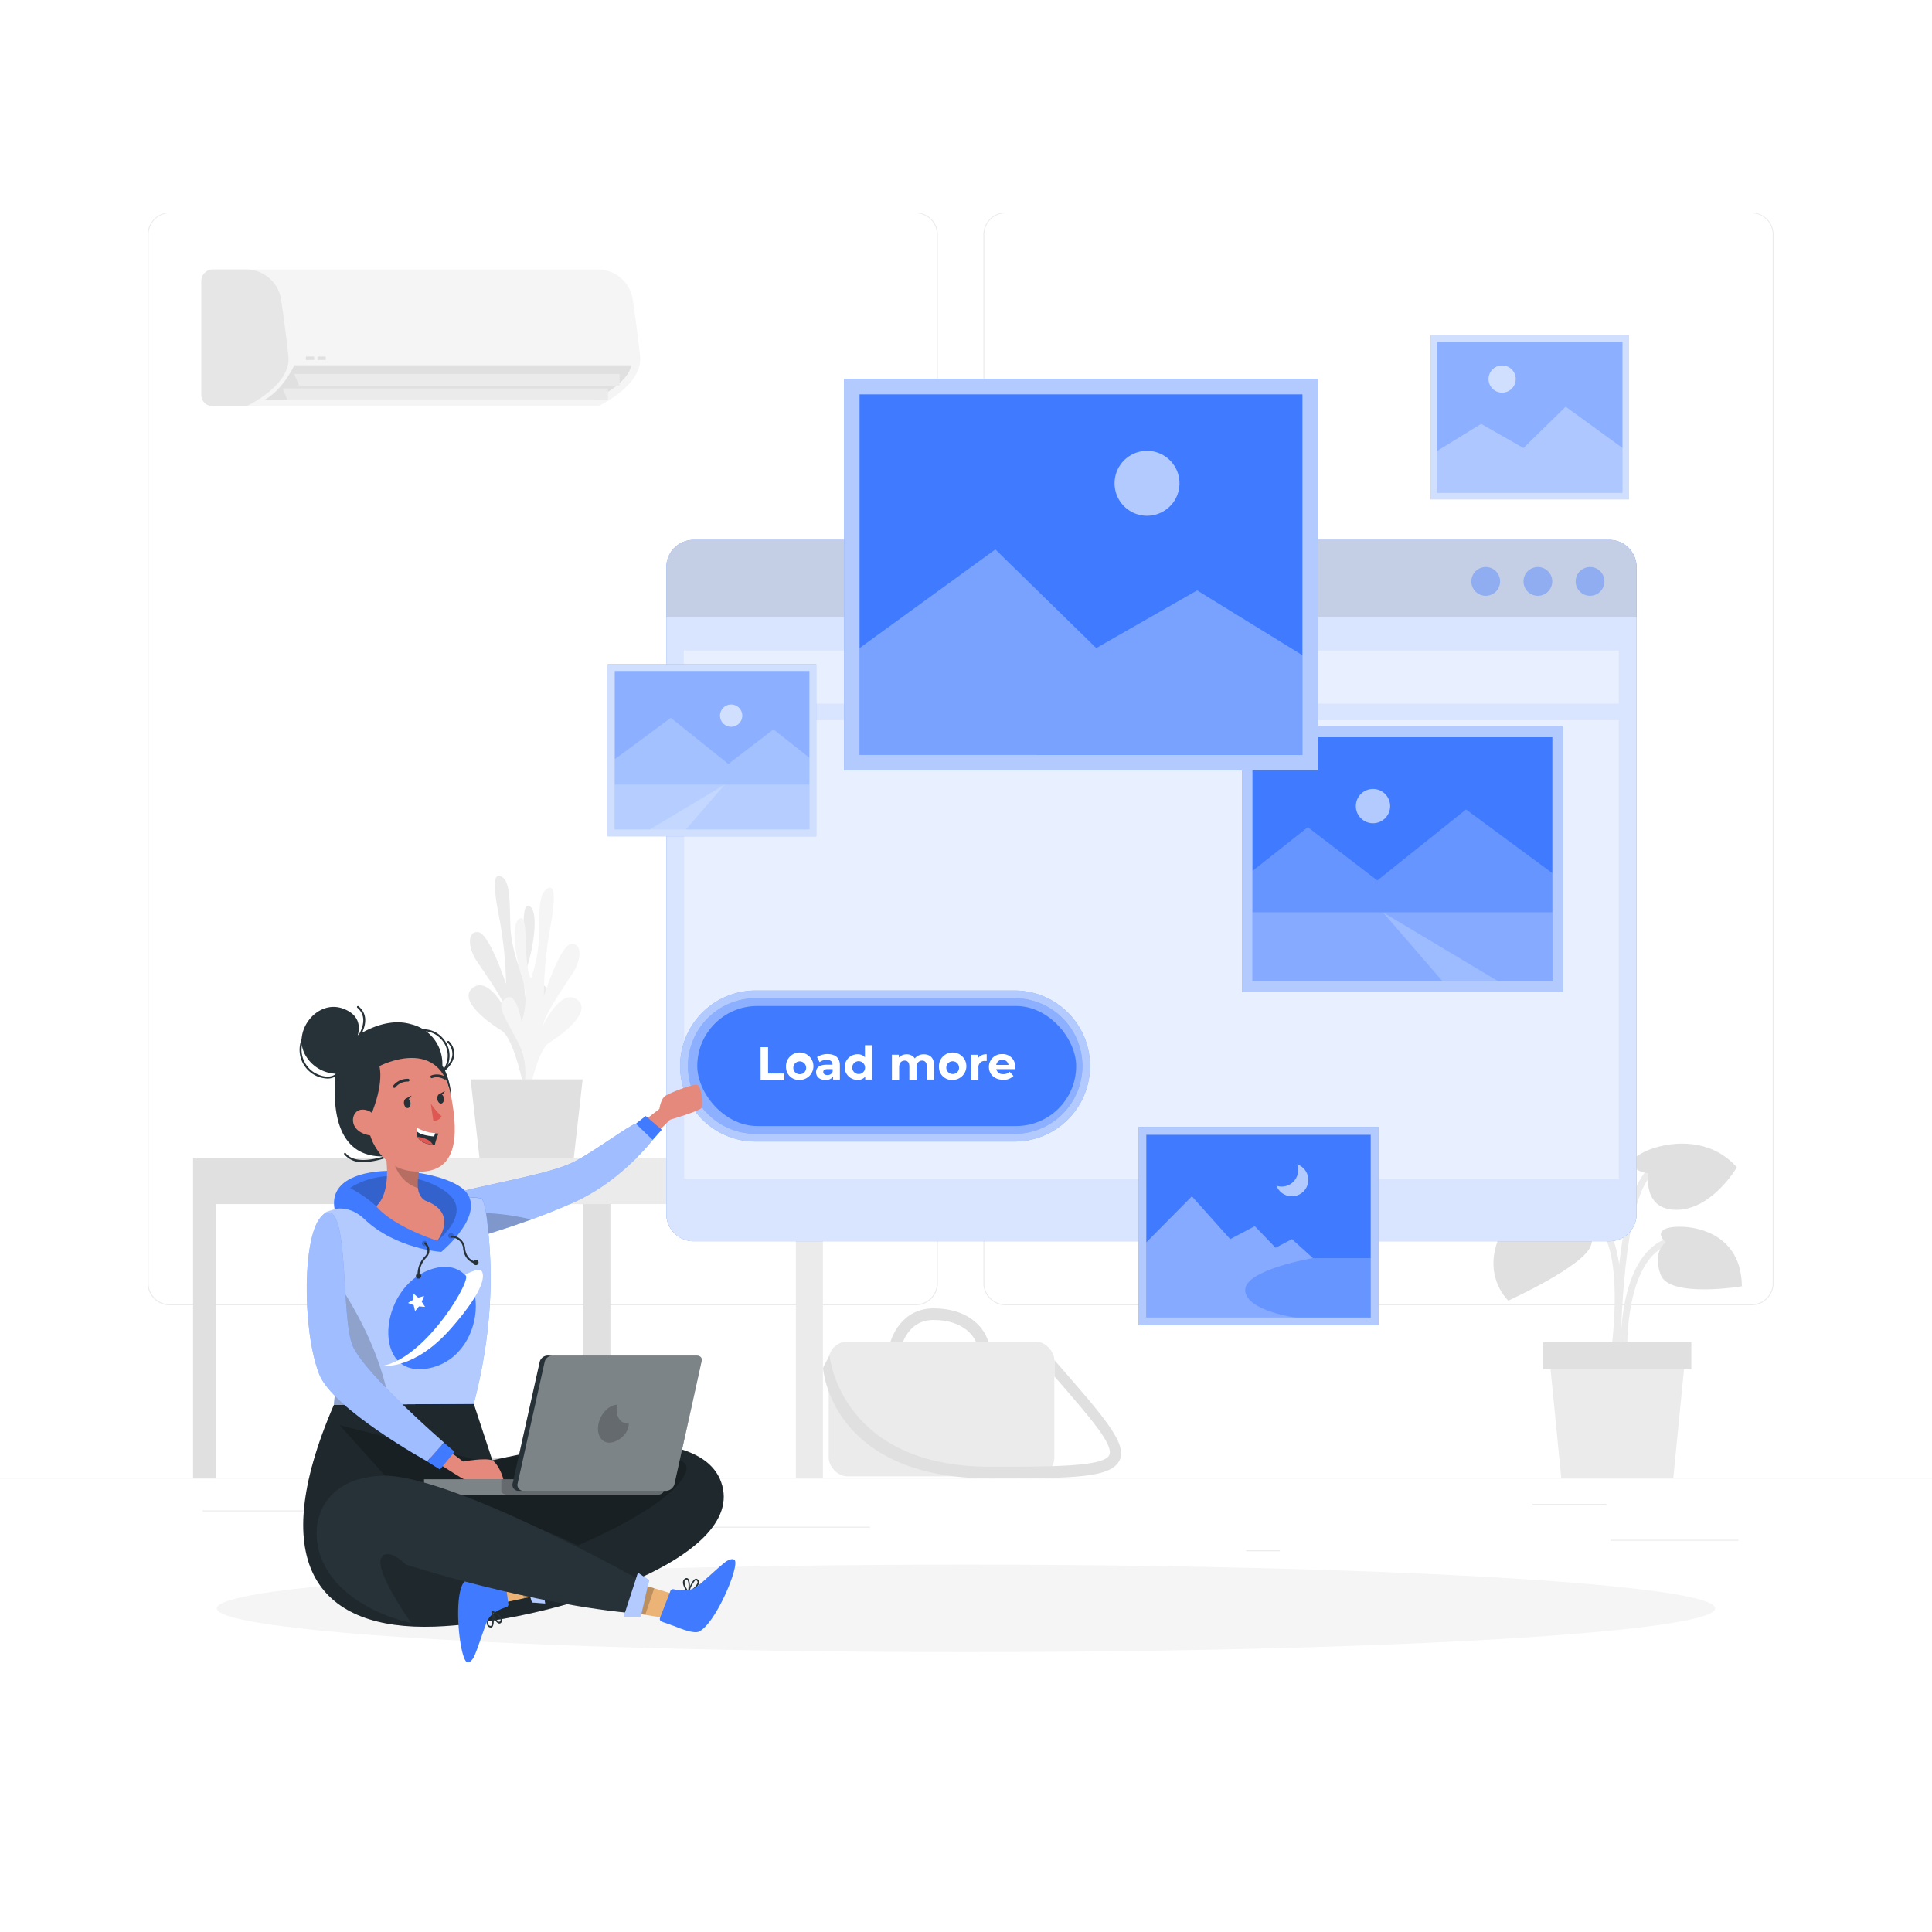 <svg class="animated" id="freepik_stories-load-more" xmlns="http://www.w3.org/2000/svg" viewBox="0 0 500 500" version="1.1" xmlns:xlink="http://www.w3.org/1999/xlink" xmlns:svgjs="http://svgjs.com/svgjs"><style>svg#freepik_stories-load-more:not(.animated) .animable {opacity: 0;}svg#freepik_stories-load-more.animated #freepik--Images--inject-158 {animation: 1.5s Infinite  linear floating;animation-delay: 0s;}svg#freepik_stories-load-more.animated #freepik--Button--inject-158 {animation: 1.5s Infinite  linear heartbeat;animation-delay: 0s;}            @keyframes floating {                0% {                    opacity: 1;                    transform: translateY(0px);                }                50% {                    transform: translateY(-10px);                }                100% {                    opacity: 1;                    transform: translateY(0px);                }            }                    @keyframes heartbeat {                0% {                    transform: scale(1);                }                10% {                    transform: scale(1.1);                }                30% {                    transform: scale(1);                }                40% {                    transform: scale(1);                }                50% {                    transform: scale(1.1);                }                60% {                    transform: scale(1);                }                100% {                    transform: scale(1);                }            }        </style><g id="freepik--background-complete--inject-158" class="animable" style="transform-origin: 250px 228.23px;"><rect y="382.4" width="500" height="0.25" style="fill: rgb(235, 235, 235); transform-origin: 250px 382.525px;" id="elx7dfeocsmd" class="animable"></rect><rect x="416.78" y="398.49" width="33.12" height="0.25" style="fill: rgb(235, 235, 235); transform-origin: 433.34px 398.615px;" id="el57f7kq1ahkn" class="animable"></rect><rect x="322.53" y="401.21" width="8.69" height="0.25" style="fill: rgb(235, 235, 235); transform-origin: 326.875px 401.335px;" id="elqr8kvwda30j" class="animable"></rect><rect x="396.59" y="389.21" width="19.19" height="0.25" style="fill: rgb(235, 235, 235); transform-origin: 406.185px 389.335px;" id="el4cmj8yse23z" class="animable"></rect><rect x="52.46" y="390.89" width="43.19" height="0.25" style="fill: rgb(235, 235, 235); transform-origin: 74.055px 391.015px;" id="elyjwdic4mk7e" class="animable"></rect><rect x="104.56" y="390.89" width="6.33" height="0.25" style="fill: rgb(235, 235, 235); transform-origin: 107.725px 391.015px;" id="elifqypa5mkq" class="animable"></rect><rect x="131.47" y="395.11" width="93.68" height="0.25" style="fill: rgb(235, 235, 235); transform-origin: 178.31px 395.235px;" id="elmhl8drw8b" class="animable"></rect><path d="M237,337.8H43.91a5.71,5.71,0,0,1-5.7-5.71V60.66A5.71,5.71,0,0,1,43.91,55H237a5.71,5.71,0,0,1,5.71,5.71V332.09A5.71,5.71,0,0,1,237,337.8ZM43.91,55.2a5.46,5.46,0,0,0-5.45,5.46V332.09a5.46,5.46,0,0,0,5.45,5.46H237a5.47,5.47,0,0,0,5.46-5.46V60.66A5.47,5.47,0,0,0,237,55.2Z" style="fill: rgb(235, 235, 235); transform-origin: 140.46px 196.4px;" id="elhkk3i4dqf4b" class="animable"></path><path d="M453.31,337.8H260.21a5.72,5.72,0,0,1-5.71-5.71V60.66A5.72,5.72,0,0,1,260.21,55h193.1A5.71,5.71,0,0,1,459,60.66V332.09A5.71,5.71,0,0,1,453.31,337.8ZM260.21,55.2a5.47,5.47,0,0,0-5.46,5.46V332.09a5.47,5.47,0,0,0,5.46,5.46h193.1a5.47,5.47,0,0,0,5.46-5.46V60.66a5.47,5.47,0,0,0-5.46-5.46Z" style="fill: rgb(235, 235, 235); transform-origin: 356.75px 196.4px;" id="elh3jnvr7zgkd" class="animable"></path><path d="M418.59,350.26c.15-1,3.65-25.18-3.36-33.51a7.59,7.59,0,0,0-5.82-2.87c-14.16-.33-16.09,11-16.11,11.15l1.67.26c.06-.41,1.74-10,14.39-9.72a5.89,5.89,0,0,1,4.57,2.26c6.53,7.76,3,31.93,3,32.18Z" style="fill: rgb(235, 235, 235); transform-origin: 406.448px 332.066px;" id="elm7rqke5vzx" class="animable"></path><path d="M419.44,349.16l1.69-.06c0-.22-.56-22.25,10.29-26.8,10.64-4.45,15.43,4.71,15.62,5.1l1.51-.76c-.05-.11-5.67-11-17.78-5.89C418.85,325.74,419.41,348.2,419.44,349.16Z" style="fill: rgb(235, 235, 235); transform-origin: 433.989px 334.273px;" id="eluofnfk8cybk" class="animable"></path><path d="M419.39,350.89c0-.35.11-35.19,6.9-45.38,6.52-9.79,17-5.18,17.49-5l.69-1.54c-.12-.05-12.26-5.41-19.59,5.58-7.07,10.61-7.17,44.86-7.17,46.31Z" style="fill: rgb(235, 235, 235); transform-origin: 431.09px 324.255px;" id="eleopd25dpgi8" class="animable"></path><path d="M407.38,314.72s6.18,2.28,4.34,7.65-21.37,14.23-21.37,14.23-8.19-7.5-.67-19.7S407.21,310.87,407.38,314.72Z" style="fill: rgb(224, 224, 224); transform-origin: 399.283px 323.151px;" id="elj9a8u86smy" class="animable"></path><path d="M426.59,303.67s-4.38-.47-4-3.14,17.05-9.55,26.91,1.57c0,0-6.31,10.84-15.43,11S426.59,303.67,426.59,303.67Z" style="fill: rgb(224, 224, 224); transform-origin: 436.033px 304.535px;" id="elvgbs05dm7rh" class="animable"></path><path d="M431.1,321.52s-3-2.44.24-3.63,19.3-.86,19.46,15c0,0-18.67,3.11-21-2.94S431.1,321.52,431.1,321.52Z" style="fill: rgb(224, 224, 224); transform-origin: 439.91px 325.58px;" id="elitra9gd3d" class="animable"></path><polygon points="404.06 382.61 433.04 382.61 436.16 350.89 400.94 350.89 404.06 382.61" style="fill: rgb(235, 235, 235); transform-origin: 418.55px 366.75px;" id="elhliq9jw4xje" class="animable"></polygon><g id="elfhbyl3pqqm9"><rect x="399.39" y="347.38" width="38.32" height="7" style="fill: rgb(224, 224, 224); transform-origin: 418.55px 350.88px; transform: rotate(180deg);" class="animable"></rect></g><path d="M137.45,281.75s-3.61-7.86.51-15.62,5.31-9.58,2.69-11.17-3.83,6.21-3.83,6.21a17.47,17.47,0,0,1-.39-11c1.83-5.61,3-14.75.48-15.73s-.48,11.4-2.64,15.62a36.37,36.37,0,0,1-2.12-9.21c-.3-4.5.17-11.7-1.8-13.54s-3.24-.57-1.3,9.37a103.56,103.56,0,0,1,1.92,18s-4.28-13-7.15-13.43-2.86,3.85-.41,7.51,7.2,10.23,8,13.61c0,0-4.7-9.82-8.92-6.81s3.68,8.94,7.2,11.08,6,15.57,6,15.57Z" style="fill: rgb(235, 235, 235); transform-origin: 131.66px 254.405px;" id="elu3yles2ttlo" class="animable"></path><path d="M134.6,285s3.51-7.92-.7-15.61-5.43-9.5-2.82-11.13,3.9,6.15,3.9,6.15a17.55,17.55,0,0,0,.26-11c-1.9-5.58-3.15-14.7-.67-15.72s.61,11.39,2.83,15.58a36.67,36.67,0,0,0,2-9.24c.24-4.51-.31-11.69,1.64-13.57s3.23-.62,1.41,9.36a104,104,0,0,0-1.71,18.05s4.12-13.11,7-13.53,2.91,3.8.5,7.5-7.08,10.34-7.81,13.73c0,0,4.58-9.89,8.84-6.94s-3.57,9-7.07,11.18-5.78,15.66-5.78,15.66Z" style="fill: rgb(245, 245, 245); transform-origin: 140.109px 257.598px;" id="elvvr9dos9gdi" class="animable"></path><polygon points="150.79 279.33 121.79 279.33 124.14 300.09 148.45 300.09 150.79 279.33" style="fill: rgb(224, 224, 224); transform-origin: 136.29px 289.71px;" id="elmsve0c7l1sb" class="animable"></polygon><polygon points="49.97 299.61 49.97 382.61 55.97 382.61 55.97 311.61 150.97 311.61 150.97 382.61 157.97 382.61 157.97 299.61 49.97 299.61" style="fill: rgb(224, 224, 224); transform-origin: 103.97px 341.11px;" id="elz1vtod7ew6" class="animable"></polygon><polygon points="104.97 299.61 104.97 382.61 110.97 382.61 110.97 311.61 205.97 311.61 205.97 382.61 212.97 382.61 212.97 299.61 104.97 299.61" style="fill: rgb(235, 235, 235); transform-origin: 158.97px 341.11px;" id="elkfzkdei8w9" class="animable"></polygon><path d="M232.93,349.85l-3-.42c.53-3.74,3.66-10.82,11.66-10.82,9.47,0,14.19,5.47,14.66,10.9l-3,.26c-.35-4.06-4.1-8.16-11.67-8.16C234.24,341.61,233,349.52,232.93,349.85Z" style="fill: rgb(224, 224, 224); transform-origin: 243.09px 344.23px;" id="elzf7hq1hjpa" class="animable"></path><rect x="214.47" y="347.21" width="58.39" height="34.86" rx="4.83" style="fill: rgb(235, 235, 235); transform-origin: 243.665px 364.64px;" id="el7mi4x7hq4j9" class="animable"></rect><path d="M256.28,382.61C215,382.61,213,354.3,213,354l1.68-3.28c.07,1.05,3.32,28.87,41.63,28.87,15.77,0,29.38,0,30.76-3,1.21-2.65-4.7-9.46-14.18-20.37V352c12.08,13.91,18.92,21.39,16.91,25.8C287.68,382.43,278.56,382.61,256.28,382.61Z" style="fill: rgb(224, 224, 224); transform-origin: 251.574px 366.665px;" id="els7wulbqnb9" class="animable"></path><path d="M52.11,72.74v29.55a2.81,2.81,0,0,0,3,2.77h99.82s11.54-5.38,10.72-12.9c-.66-6-1.33-10.89-1.89-14.61a9.18,9.18,0,0,0-9.14-7.82H55.11A3,3,0,0,0,52.11,72.74Z" style="fill: rgb(245, 245, 245); transform-origin: 108.901px 87.398px;" id="elg5q18bf8xr" class="animable"></path><path d="M52.11,72.74v29.55a2.81,2.81,0,0,0,3,2.77h8.8s11.55-5.38,10.72-12.9c-.65-6-1.33-10.89-1.88-14.61a9.19,9.19,0,0,0-9.14-7.82h-8.5A3,3,0,0,0,52.11,72.74Z" style="fill: rgb(230, 230, 230); isolation: isolate; transform-origin: 63.391px 87.398px;" id="elqvn316m8hy" class="animable"></path><path d="M163.35,94.53H76.16s-2.88,6.39-7.77,9h85.19S162.6,99.42,163.35,94.53Z" style="fill: rgb(224, 224, 224); transform-origin: 115.87px 99.03px;" id="el77tcs0wjb7a" class="animable"></path><polygon points="157.34 100.55 73.15 100.55 74.41 103.56 157.34 103.56 157.34 100.55" style="fill: rgb(235, 235, 235); transform-origin: 115.245px 102.055px;" id="el23s22jtg811" class="animable"></polygon><polygon points="160.35 96.79 76.16 96.79 77.41 99.8 160.35 99.8 160.35 96.79" style="fill: rgb(235, 235, 235); transform-origin: 118.255px 98.295px;" id="ellzvg13apgtc" class="animable"></polygon><g id="elrnjmhf69z7m"><rect x="79.17" y="92.28" width="2.13" height="0.88" style="fill: rgb(224, 224, 224); transform-origin: 80.235px 92.72px; transform: rotate(180deg);" class="animable"></rect></g><g id="elzhz1s1kt8sd"><rect x="82.17" y="92.28" width="2.13" height="0.88" style="fill: rgb(224, 224, 224); transform-origin: 83.235px 92.72px; transform: rotate(180deg);" class="animable"></rect></g></g><g id="freepik--Shadow--inject-158" class="animable" style="transform-origin: 250px 416.24px;"><ellipse id="freepik--path--inject-158" cx="250" cy="416.24" rx="193.89" ry="11.32" style="fill: rgb(245, 245, 245); transform-origin: 250px 416.24px;" class="animable"></ellipse></g><g id="freepik--Screen--inject-158" class="animable" style="transform-origin: 297.995px 230.475px;"><path d="M423.55,146.78v167.4a7.05,7.05,0,0,1-7.05,7.05h-237a7.06,7.06,0,0,1-7.06-7.05V146.78a7.06,7.06,0,0,1,7.06-7.06h237A7.06,7.06,0,0,1,423.55,146.78Z" style="fill: rgb(64, 123, 255); transform-origin: 297.995px 230.475px;" id="eldy8tm8ibjju" class="animable"></path><g id="elgucehqgkty"><path d="M423.55,146.78v167.4a7.05,7.05,0,0,1-7.05,7.05h-237a7.06,7.06,0,0,1-7.06-7.05V146.78a7.06,7.06,0,0,1,7.06-7.06h237A7.06,7.06,0,0,1,423.55,146.78Z" style="fill: rgb(255, 255, 255); opacity: 0.8; isolation: isolate; transform-origin: 297.995px 230.475px;" class="animable"></path></g><g id="elns209p49mlb"><path d="M423.55,146.78v13H172.46v-13a7.06,7.06,0,0,1,7.06-7.06h237A7.06,7.06,0,0,1,423.55,146.78Z" style="opacity: 0.1; isolation: isolate; transform-origin: 298.005px 149.75px;" class="animable"></path></g><g id="el1iha00rsin"><path d="M415.22,150.46a3.72,3.72,0,1,1-3.71-3.71A3.71,3.71,0,0,1,415.22,150.46Z" style="fill: rgb(64, 123, 255); opacity: 0.4; transform-origin: 411.5px 150.47px;" class="animable"></path></g><g id="elc93dcm84i5f"><path d="M401.72,150.46a3.72,3.72,0,1,1-3.71-3.71A3.71,3.71,0,0,1,401.72,150.46Z" style="fill: rgb(64, 123, 255); opacity: 0.4; transform-origin: 398px 150.47px;" class="animable"></path></g><g id="el5fxx3zez0zp"><path d="M388.22,150.46a3.72,3.72,0,1,1-3.71-3.71A3.71,3.71,0,0,1,388.22,150.46Z" style="fill: rgb(64, 123, 255); opacity: 0.4; transform-origin: 384.5px 150.47px;" class="animable"></path></g><g id="elh7cciqh92l"><rect x="176.97" y="168.37" width="241.98" height="13.71" style="fill: rgb(255, 255, 255); opacity: 0.4; isolation: isolate; transform-origin: 297.96px 175.225px;" class="animable"></rect></g><g id="el1o36i1am03n"><rect x="177.06" y="186.38" width="241.89" height="118.66" style="fill: rgb(255, 255, 255); opacity: 0.4; isolation: isolate; transform-origin: 298.005px 245.71px;" class="animable"></rect></g></g><g id="freepik--Images--inject-158" class="animable" style="transform-origin: 289.46px 214.89px;"><g id="ely4n6d9bpm3"><rect x="370.23" y="86.78" width="51.36" height="42.44" style="fill: rgb(64, 123, 255); transform-origin: 395.91px 108px; transform: rotate(180deg);" class="animable"></rect></g><g id="el6ie7hlth03"><path d="M370.23,86.78v42.44h51.36V86.78Zm1.67,1.68h48v39.08h-48Z" style="fill: rgb(255, 255, 255); opacity: 0.6; isolation: isolate; transform-origin: 395.91px 108px;" class="animable"></path></g><g id="elvt2a7y6vcz"><rect x="370.23" y="86.78" width="51.36" height="42.44" style="fill: rgb(255, 255, 255); opacity: 0.4; isolation: isolate; transform-origin: 395.91px 108px; transform: rotate(180deg);" class="animable"></rect></g><g id="eln5tnpeuj6oj"><polygon points="419.92 115.96 405.19 105.26 394.26 115.96 383.32 109.71 371.9 116.73 371.9 127.54 419.92 127.54 419.92 115.96" style="fill: rgb(255, 255, 255); opacity: 0.3; isolation: isolate; transform-origin: 395.91px 116.4px;" class="animable"></polygon></g><g id="elhj6q2hktoq6"><circle cx="388.75" cy="98.1" r="3.52" style="fill: rgb(255, 255, 255); opacity: 0.6; isolation: isolate; transform-origin: 388.75px 98.1px;" class="animable"></circle></g><rect x="294.64" y="291.67" width="62.12" height="51.33" style="fill: rgb(64, 123, 255); transform-origin: 325.7px 317.335px;" id="el764p3lszoot" class="animable"></rect><g id="el2kz4dkku0eh"><path d="M294.64,291.67V343h62.12V291.67Zm60.1,49.3H296.66V293.69h58.08Z" style="fill: rgb(255, 255, 255); opacity: 0.6; isolation: isolate; transform-origin: 325.7px 317.335px;" class="animable"></path></g><g id="elh55yebsg8fj"><polygon points="296.67 321.53 308.46 309.61 318.37 320.69 324.74 317.33 330.11 322.93 334.36 320.69 339.79 325.6 354.74 325.6 354.74 340.97 296.67 340.97 296.67 321.53" style="fill: rgb(255, 255, 255); opacity: 0.2; isolation: isolate; transform-origin: 325.705px 325.29px;" class="animable"></polygon></g><g id="elpg6rzqqqhc"><path d="M335.68,301.31a4.25,4.25,0,0,1-4,5.77,4.1,4.1,0,0,1-1.32-.21,4.25,4.25,0,1,0,5.29-5.56Z" style="fill: rgb(255, 255, 255); opacity: 0.6; isolation: isolate; transform-origin: 334.469px 305.455px;" class="animable"></path></g><g id="elno5mi04kip"><path d="M335.36,341h-38.7V321.53l11.8-11.92,9.91,11.08,6.38-3.36,5.36,5.59,4.25-2.23,5.43,4.91s-17.7,3-17.53,8.32S335.36,341,335.36,341Z" style="fill: rgb(255, 255, 255); opacity: 0.2; isolation: isolate; transform-origin: 318.225px 325.305px;" class="animable"></path></g><rect x="321.42" y="188.09" width="83.03" height="68.61" style="fill: rgb(64, 123, 255); transform-origin: 362.935px 222.395px;" id="elha6scmcp3k6" class="animable"></rect><g id="el6nconzufysf"><path d="M321.42,188.09V256.7h83V188.09ZM401.75,254H324.13V190.8h77.62Z" style="fill: rgb(255, 255, 255); opacity: 0.6; isolation: isolate; transform-origin: 362.92px 222.395px;" class="animable"></path></g><g id="el4lz8phdq9k3"><polygon points="324.13 225.42 338.47 214.08 356.45 227.87 379.4 209.49 401.75 225.98 401.75 253.99 324.13 253.99 324.13 225.42" style="fill: rgb(255, 255, 255); opacity: 0.2; isolation: isolate; transform-origin: 362.94px 231.74px;" class="animable"></polygon></g><g id="el8al9wf9lhaw"><rect x="324.13" y="236.09" width="77.61" height="17.9" style="fill: rgb(255, 255, 255); opacity: 0.2; isolation: isolate; transform-origin: 362.935px 245.04px;" class="animable"></rect></g><g id="el41b7esa6at8"><polygon points="357.87 236.09 373.36 253.99 387.8 253.99 357.87 236.09" style="fill: rgb(255, 255, 255); opacity: 0.2; isolation: isolate; transform-origin: 372.835px 245.04px;" class="animable"></polygon></g><g id="ellrwjegti97j"><circle cx="355.33" cy="208.62" r="4.44" style="fill: rgb(255, 255, 255); opacity: 0.6; isolation: isolate; transform-origin: 355.33px 208.62px;" class="animable"></circle></g><g id="el0k207xmzvvu"><rect x="157.33" y="171.89" width="53.9" height="44.54" style="fill: rgb(64, 123, 255); transform-origin: 184.28px 194.16px; transform: rotate(180deg);" class="animable"></rect></g><g id="el69ar2fcamq2"><path d="M157.33,171.89v44.54h53.91V171.89Zm1.76,1.76h50.39v41H159.09Z" style="fill: rgb(255, 255, 255); opacity: 0.6; isolation: isolate; transform-origin: 184.285px 194.16px;" class="animable"></path></g><g id="elnbix2eb28n"><rect x="157.33" y="171.89" width="53.9" height="44.54" style="fill: rgb(255, 255, 255); opacity: 0.4; isolation: isolate; transform-origin: 184.28px 194.16px; transform: rotate(180deg);" class="animable"></rect></g><g id="elbueto5vtuaj"><polygon points="209.48 196.12 200.17 188.76 188.5 197.71 173.6 185.78 159.09 196.48 159.09 214.67 209.48 214.67 209.48 196.12" style="fill: rgb(255, 255, 255); opacity: 0.2; isolation: isolate; transform-origin: 184.285px 200.225px;" class="animable"></polygon></g><g id="el9jh9ev6ffbc"><rect x="159.09" y="203.04" width="50.39" height="11.62" style="fill: rgb(255, 255, 255); opacity: 0.2; isolation: isolate; transform-origin: 184.285px 208.85px;" class="animable"></rect></g><g id="eluosiv7tjfc"><polygon points="187.57 203.04 177.52 214.67 168.14 214.67 187.57 203.04" style="fill: rgb(255, 255, 255); opacity: 0.2; isolation: isolate; transform-origin: 177.855px 208.855px;" class="animable"></polygon></g><g id="el7ees5lixly2"><path d="M186.34,185.21a2.88,2.88,0,1,0,2.88-2.88A2.88,2.88,0,0,0,186.34,185.21Z" style="fill: rgb(255, 255, 255); opacity: 0.6; isolation: isolate; transform-origin: 189.22px 185.21px;" class="animable"></path></g><rect x="218.45" y="98.06" width="122.62" height="101.32" style="fill: rgb(64, 123, 255); transform-origin: 279.76px 148.72px;" id="el6uziefhcc2a" class="animable"></rect><g id="elq14zl8klv8d"><path d="M218.45,98.06V199.38H341.07V98.06Zm118.62,97.32H222.45V102.06H337.07Z" style="fill: rgb(255, 255, 255); opacity: 0.6; isolation: isolate; transform-origin: 279.76px 148.72px;" class="animable"></path></g><g id="el45udch4sgo1"><polygon points="222.45 167.73 257.6 142.19 283.71 167.73 309.82 152.79 337.07 169.58 337.07 195.38 222.45 195.38 222.45 167.73" style="fill: rgb(255, 255, 255); opacity: 0.3; isolation: isolate; transform-origin: 279.76px 168.785px;" class="animable"></polygon></g><g id="elhbkth5zl29f"><path d="M305.25,125.08a8.4,8.4,0,1,1-8.4-8.4A8.4,8.4,0,0,1,305.25,125.08Z" style="fill: rgb(255, 255, 255); opacity: 0.6; isolation: isolate; transform-origin: 296.85px 125.08px;" class="animable"></path></g></g><g id="freepik--Button--inject-158" class="animable animator-active" style="transform-origin: 229.058px 275.885px;"><path d="M196,295.42a19.54,19.54,0,1,1,0-39.07h67a19.54,19.54,0,0,1,0,39.07Z" style="fill: rgb(64, 123, 255); transform-origin: 229.058px 275.885px;" id="el2je12t9ovrw" class="animable"></path><g id="elqs911h5qay"><path d="M196,295.42a19.54,19.54,0,1,1,0-39.07h67a19.54,19.54,0,0,1,0,39.07Z" style="fill: rgb(255, 255, 255); opacity: 0.6; isolation: isolate; transform-origin: 229.058px 275.885px;" class="animable"></path></g><path d="M196,293.42a17.54,17.54,0,1,1,0-35.07h67a17.54,17.54,0,0,1,0,35.07Z" style="fill: rgb(64, 123, 255); transform-origin: 229.082px 275.885px;" id="elszidt0jj5t" class="animable"></path><g id="elsg8aahzd1fr"><path d="M196,293.42a17.54,17.54,0,1,1,0-35.07h67a17.54,17.54,0,0,1,0,35.07Z" style="fill: rgb(255, 255, 255); opacity: 0.4; isolation: isolate; transform-origin: 229.082px 275.885px;" class="animable"></path></g><rect x="180.45" y="260.35" width="98.06" height="31.07" rx="15.54" style="fill: rgb(64, 123, 255); transform-origin: 229.48px 275.885px;" id="elxv3mzho2ve" class="animable"></rect><path d="M196.84,271h1.94v6.81H203v1.59h-6.15Z" style="fill: rgb(255, 255, 255); transform-origin: 199.92px 275.2px;" id="el7fbgcvntzpl" class="animable"></path><path d="M203.42,276.16a3.55,3.55,0,1,1,3.55,3.32A3.32,3.32,0,0,1,203.42,276.16Zm5.2,0A1.66,1.66,0,1,0,207,278,1.63,1.63,0,0,0,208.62,276.16Z" style="fill: rgb(255, 255, 255); transform-origin: 206.963px 275.934px;" id="elddmsxs9byxa" class="animable"></path><path d="M217.36,275.71v3.68h-1.75v-.81a2.1,2.1,0,0,1-2,.9c-1.52,0-2.41-.84-2.41-2s.8-1.93,2.77-1.93h1.48c0-.81-.48-1.27-1.48-1.27a3,3,0,0,0-1.86.6l-.67-1.31a5,5,0,0,1,2.78-.78C216.22,272.84,217.36,273.75,217.36,275.71Zm-1.87,1.64v-.66h-1.28c-.88,0-1.15.32-1.15.76s.39.77,1.05.77A1.36,1.36,0,0,0,215.49,277.35Z" style="fill: rgb(255, 255, 255); transform-origin: 214.28px 276.143px;" id="elsvy694hkv6p" class="animable"></path><path d="M225.7,270.49v8.9h-1.78v-.75a2.48,2.48,0,0,1-2,.84,3.32,3.32,0,0,1,0-6.64,2.47,2.47,0,0,1,1.93.78v-3.13Zm-1.83,5.67a1.66,1.66,0,1,0-1.64,1.79A1.63,1.63,0,0,0,223.87,276.16Z" style="fill: rgb(255, 255, 255); transform-origin: 222.15px 274.987px;" id="elmrw6widncx" class="animable"></path><path d="M241.73,275.69v3.7h-1.87V276c0-1-.47-1.52-1.22-1.52s-1.43.54-1.43,1.69v3.24h-1.87V276c0-1-.44-1.52-1.22-1.52s-1.42.54-1.42,1.69v3.24h-1.87v-6.45h1.79v.74a2.62,2.62,0,0,1,2-.84,2.44,2.44,0,0,1,2.13,1.05,2.91,2.91,0,0,1,2.32-1.05C240.63,272.84,241.73,273.73,241.73,275.69Z" style="fill: rgb(255, 255, 255); transform-origin: 236.28px 276.133px;" id="el1u6pf7nkfmc" class="animable"></path><path d="M243,276.16a3.55,3.55,0,1,1,3.55,3.32A3.32,3.32,0,0,1,243,276.16Zm5.19,0a1.65,1.65,0,1,0-1.64,1.79A1.62,1.62,0,0,0,248.2,276.16Z" style="fill: rgb(255, 255, 255); transform-origin: 246.543px 275.934px;" id="eldvoe5jqgk1k" class="animable"></path><path d="M255.36,272.84v1.73l-.42,0a1.59,1.59,0,0,0-1.72,1.8v3.05h-1.87v-6.45h1.79v.85A2.58,2.58,0,0,1,255.36,272.84Z" style="fill: rgb(255, 255, 255); transform-origin: 253.355px 276.126px;" id="elwyuw62s35s8" class="animable"></path><path d="M262.7,276.69h-4.88a1.71,1.71,0,0,0,1.84,1.29,2.17,2.17,0,0,0,1.62-.62l1,1.08a3.39,3.39,0,0,1-2.66,1c-2.23,0-3.69-1.4-3.69-3.32a3.29,3.29,0,0,1,3.45-3.32,3.19,3.19,0,0,1,3.35,3.35C262.73,276.33,262.71,276.53,262.7,276.69Zm-4.91-1.09H261a1.61,1.61,0,0,0-3.18,0Z" style="fill: rgb(255, 255, 255); transform-origin: 259.332px 276.122px;" id="elu5qwxx0r6c8" class="animable"></path></g><g id="freepik--Character--inject-158" class="animable" style="transform-origin: 133.922px 345.282px;"><path d="M164.65,291.64l6-4.66s.32-2.65,1.63-3.44,6.69-2.91,8-2.81,1.69,5.12,1.32,5.94-8.19,3.11-8.19,3.11l-7.23,7.14Z" style="fill: rgb(228, 137, 123); transform-origin: 173.192px 288.823px;" id="elqd5d3qn2xl" class="animable"></path><path d="M119.93,308.2c9-2.24,23.08-4.66,28.58-7.5s14.35-9.52,16.05-9.9c0,0,3.3,2.29,4.36,4.21,0,0-7.82,10.18-19.26,15.6s-26.55,9.68-26.55,9.68Z" style="fill: rgb(64, 123, 255); transform-origin: 144.425px 305.545px;" id="el44igkmsqslb" class="animable"></path><g id="elg7akl03auau"><path d="M168.92,295s-7.82,10.19-19.26,15.61c-3.88,1.83-8.19,3.55-12.19,5-7.77,2.83-14.36,4.69-14.36,4.69l-1.68-6.38-1.5-5.71c9-2.25,23.08-4.66,28.57-7.5s14.36-9.52,16.06-9.9C164.56,290.8,167.87,293.09,168.92,295Z" style="fill: rgb(255, 255, 255); opacity: 0.5; isolation: isolate; transform-origin: 144.425px 305.555px;" class="animable"></path></g><polygon points="164.56 290.81 167.1 288.81 171.27 292.38 168.92 295.01 164.56 290.81" style="fill: rgb(64, 123, 255); transform-origin: 167.915px 291.91px;" id="el3t90iiwwzl8" class="animable"></polygon><g id="el7xtjusfy3yv"><path d="M137.47,315.6c-7.77,2.83-14.36,4.69-14.36,4.69l-1.68-6.38A59.93,59.93,0,0,1,137.47,315.6Z" style="opacity: 0.2; isolation: isolate; transform-origin: 129.45px 317.087px;" class="animable"></path></g><path d="M122.61,363.31l4.81,14.63c14.83-3.45,53.36-10.7,59.2,5.61,7.25,20.26-45.17,36.42-74.19,37.41s-44.33-15.13-26-57.42Z" style="fill: rgb(38, 50, 56); transform-origin: 132.889px 392.156px;" id="elpn4j2q8c4ra" class="animable"></path><g id="elvkxb5uktfr"><path d="M122.61,363.31l4.81,14.63c14.83-3.45,53.36-10.7,59.2,5.61,7.25,20.26-45.17,36.42-74.19,37.41s-44.33-15.13-26-57.42Z" style="opacity: 0.2; isolation: isolate; transform-origin: 132.889px 392.156px;" class="animable"></path></g><path d="M178.22,412.19a.18.18,0,0,1-.22,0A.15.15,0,0,1,178,412c.1-.32,1.06-3.11,2-3.4a.6.6,0,0,1,.58.17,1,1,0,0,1,.34.93A2.47,2.47,0,0,1,180,411,9.92,9.92,0,0,1,178.22,412.19Zm.25-.53a4.15,4.15,0,0,0,2.06-2,.62.62,0,0,0-.24-.64.21.21,0,0,0-.23-.07.61.61,0,0,0-.22.13A8,8,0,0,0,178.47,411.66Z" style="fill: rgb(38, 50, 56); transform-origin: 179.45px 410.405px;" id="elrzcls9axgd" class="animable"></path><path d="M178.16,412.23a.18.18,0,0,1-.18-.05c-.09-.08-1.43-1.77-1.21-2.91a1.07,1.07,0,0,1,.47-.7.62.62,0,0,1,.77-.07c.7.49.62,2.75.27,3.61l0,.09A.17.17,0,0,1,178.16,412.23Zm-.76-3.31a.68.68,0,0,0-.23.4,3.9,3.9,0,0,0,.9,2.33c.22-1,.15-2.56-.26-2.84-.05,0-.13-.09-.34.05l-.07.06Z" style="fill: rgb(38, 50, 56); transform-origin: 177.644px 410.317px;" id="elwwlsqeuqlcs" class="animable"></path><path d="M127.21,417a.17.17,0,0,1,.19-.09.15.15,0,0,1,.14.13c.07.33.58,3.23-.13,4a.58.58,0,0,1-.59.13,1,1,0,0,1-.75-.65,2.56,2.56,0,0,1,.16-1.59A10.59,10.59,0,0,1,127.21,417Zm0,.59a4.1,4.1,0,0,0-.84,2.74.62.62,0,0,0,.52.44.21.21,0,0,0,.23-.05.64.64,0,0,0,.14-.22A8.13,8.13,0,0,0,127.25,417.54Z" style="fill: rgb(38, 50, 56); transform-origin: 126.896px 419.054px;" id="el1yen553na5fj" class="animable"></path><polygon points="146.2 402.27 134.27 406.52 128.53 408.56 130 414.83 135.56 413.65 149.12 410.76 146.2 402.27" style="fill: rgb(235, 179, 118); transform-origin: 138.825px 408.55px;" id="elgxcbexletna" class="animable"></polygon><path d="M131.57,415.13l-1-7.4a.73.73,0,0,0-.85-.63l-3.65.61s-5,.46-6,1.74c-2.88,3.72-1.08,20.15.84,20.73.71.21,1.45-.76,1.76-1.42,1-2.12,2.68-7.66,3.51-9.41,1-2.05,3.65-3.06,4.85-3.42A.73.73,0,0,0,131.57,415.13Z" style="fill: rgb(64, 123, 255); transform-origin: 125.07px 418.649px;" id="el6ydruf780qa" class="animable"></path><path d="M127.24,416.89a.16.16,0,0,1,.18,0c.12,0,2.11.86,2.47,2a1.07,1.07,0,0,1-.07.84.62.62,0,0,1-.64.44c-.85-.1-1.87-2.12-2-3l0-.08A.16.16,0,0,1,127.24,416.89Zm2.27,2.53a.66.66,0,0,0,0-.46c-.23-.7-1.34-1.33-1.91-1.6.27.95,1.1,2.3,1.6,2.35,0,0,.16,0,.27-.21l0-.08Z" style="fill: rgb(38, 50, 56); transform-origin: 128.556px 418.517px;" id="el7cliv98l0l7" class="animable"></path><g id="elc6wb7pnrphv"><polygon points="146.2 402.27 134.27 406.52 135.56 413.65 149.12 410.76 146.2 402.27" style="opacity: 0.2; isolation: isolate; transform-origin: 141.695px 407.96px;" class="animable"></polygon></g><polygon points="137.67 414.72 141.1 414.97 138.81 403.16 134.91 405.31 137.67 414.72" style="fill: rgb(64, 123, 255); transform-origin: 138.005px 409.065px;" id="elc2pc9fq4n97" class="animable"></polygon><g id="elh4jewpsjst9"><polygon points="137.67 414.72 141.1 414.97 138.81 403.16 134.91 405.31 137.67 414.72" style="fill: rgb(255, 255, 255); opacity: 0.6; isolation: isolate; transform-origin: 138.005px 409.065px;" class="animable"></polygon></g><g id="elcng010jvky7"><path d="M87.88,368.83l17.87,19.82s19.77-.44,43.77,11.3c0,0,25.76-10.64,28.13-19.48s-54.07-2.59-54.07-2.59Z" style="opacity: 0.2; isolation: isolate; transform-origin: 132.801px 384.39px;" class="animable"></path></g><path d="M84.23,320.35c3.19,9.58,3.34,31.23,2.21,43.19l36.17-.23c6.22-23.86,4.12-40.6,3.59-46.19-.66-6.8-1.71-7.06-1.71-7.06s-7.38-.72-13.8-.67A105.35,105.35,0,0,0,95.87,311a99.18,99.18,0,0,0-10.8,2.43,2.87,2.87,0,0,0-1.93,3.69C83.52,318.19,83.89,319.29,84.23,320.35Z" style="fill: rgb(64, 123, 255); transform-origin: 104.977px 336.464px;" id="eluwonftwmfe" class="animable"></path><g id="elu01d6utfqit"><path d="M122.61,363.31l-21.81.14-14.36.09a180.13,180.13,0,0,0-.29-33.47,51.43,51.43,0,0,0-1.92-9.72c-.34-1.06-.71-2.16-1.09-3.28a2.87,2.87,0,0,1,1.93-3.69A99.18,99.18,0,0,1,95.87,311a105.35,105.35,0,0,1,14.82-1.56c6.42-.05,13.8.67,13.8.67s1.05.26,1.71,7.06C126.73,322.71,128.83,339.45,122.61,363.31Z" style="fill: rgb(255, 255, 255); opacity: 0.6; isolation: isolate; transform-origin: 104.977px 336.489px;" class="animable"></path></g><path d="M111.83,328.41c15-4.7,15.27,21.89-.3,25.58S97.58,332.89,111.83,328.41Z" style="fill: rgb(64, 123, 255); transform-origin: 111.815px 341.109px;" id="ely6l7l2gj4ps" class="animable"></path><path d="M120.3,329.92c2.71-.06-9.82,21.57-21.29,23.55,0,0,8.12,1.23,17.67-9.63s8.61-14.19,7.88-15S120.3,329.92,120.3,329.92Z" style="fill: rgb(255, 255, 255); transform-origin: 111.999px 341.075px;" id="elax718909s" class="animable"></path><polygon points="107.03 334.79 108.23 335.83 109.76 335.42 109.15 336.89 110.01 338.22 108.43 338.09 107.42 339.32 107.06 337.77 105.58 337.2 106.94 336.38 107.03 334.79" style="fill: rgb(255, 255, 255); transform-origin: 107.795px 337.055px;" id="el5a1xq7vfxxw" class="animable"></polygon><g id="eligj6clueb3s"><path d="M86.44,363.54a180.13,180.13,0,0,0-.29-33.47c4.45,6.32,12.28,19.07,14.65,33.38Z" style="opacity: 0.2; isolation: isolate; transform-origin: 93.475px 346.805px;" class="animable"></path></g><path d="M110,376.49s9,5.88,10.06,6.34,7.73,2.1,9.65,2-.65-6.1-2.3-6.88-7.55.29-7.55.29l-7-5.26Z" style="fill: rgb(228, 137, 123); transform-origin: 120.196px 378.907px;" id="elgpqnqryf2dt" class="animable"></path><path d="M171.74,382.83v2.94c0,.75-.89,1.06-1.64,1.06H111.4c-.76,0-1.66-.31-1.66-1.06v-2.94Z" style="fill: rgb(38, 50, 56); transform-origin: 140.74px 384.83px;" id="elfim9cq4utvw" class="animable"></path><g id="elwwgefhgu21"><path d="M171.74,382.83v2.94c0,.75-.89,1.06-1.64,1.06H111.4c-.76,0-1.66-.31-1.66-1.06v-2.94Z" style="fill: rgb(255, 255, 255); opacity: 0.4; isolation: isolate; transform-origin: 140.74px 384.83px;" class="animable"></path></g><g id="el22kzxe5k3sq"><path d="M171.74,382.83v2.94c0,.75-.89,1.06-1.64,1.06H131.38c-.75,0-1.64-.31-1.64-1.06v-2.94Z" style="opacity: 0.2; isolation: isolate; transform-origin: 150.74px 384.83px;" class="animable"></path></g><path d="M181.56,352.33l-7,31.7a2.38,2.38,0,0,1-2.27,1.8H134.13a1.54,1.54,0,0,1-1.44-2l7-31.46a2.19,2.19,0,0,1,2.27-1.55h38.18C181.14,350.83,181.79,351.29,181.56,352.33Z" style="fill: rgb(38, 50, 56); transform-origin: 157.113px 368.322px;" id="el1ljavx5mnfr" class="animable"></path><g id="el4f1dw3t5rw"><path d="M181.56,352.33l-7,31.7a2.38,2.38,0,0,1-2.27,1.8H135.42a1.54,1.54,0,0,1-1.44-2l7-31.46a2.18,2.18,0,0,1,2.27-1.55h36.88C181.14,350.83,181.79,351.29,181.56,352.33Z" style="fill: rgb(255, 255, 255); opacity: 0.4; isolation: isolate; transform-origin: 157.758px 368.321px;" class="animable"></path></g><g id="elybre4e0ynyh"><path d="M162.74,368.44h0c0,2.71-2.91,4.92-5.05,4.92s-3.39-2.21-2.79-4.92,2.73-4.83,4.82-4.91c-.61,2.71.7,4.91,2.82,4.91Z" style="opacity: 0.2; isolation: isolate; transform-origin: 158.745px 368.445px;" class="animable"></path></g><polygon points="154.49 415.85 166.99 417.91 173 418.9 174.75 412.69 169.32 411.04 156.06 407.01 154.49 415.85" style="fill: rgb(235, 179, 118); transform-origin: 164.62px 412.955px;" id="elmrh3iaii0w" class="animable"></polygon><path d="M173.52,411.68l-2.7,7a.74.74,0,0,0,.44,1l3.49,1.24s4.58,2,6.06,1.36c4.32-1.86,10.7-17.11,9.3-18.55-.52-.52-1.64,0-2.23.4-1.87,1.38-6,5.4-7.63,6.53-1.84,1.32-4.66.91-5.89.64A.75.75,0,0,0,173.52,411.68Z" style="fill: rgb(64, 123, 255); transform-origin: 180.532px 412.959px;" id="el8ag6qm05e6v" class="animable"></path><g id="elc2os5oto4co"><polygon points="154.49 415.85 166.99 417.91 169.32 411.04 156.06 407.01 154.49 415.85" style="opacity: 0.2; isolation: isolate; transform-origin: 161.905px 412.46px;" class="animable"></polygon></g><path d="M167.17,409.75s-51-28.66-68.57-27.84-20.12,16.32-12.87,26S106.39,420,106.39,420s-9.12-12.89-7.8-16.52,6.48,1.44,6.48,1.44,32.07,10.35,60.12,12.73Z" style="fill: rgb(38, 50, 56); transform-origin: 124.554px 400.946px;" id="elrw922psh0w" class="animable"></path><polygon points="167.99 408.96 165.1 407.02 161.4 418.41 165.85 418.41 167.99 408.96" style="fill: rgb(64, 123, 255); transform-origin: 164.695px 412.715px;" id="elcvdladr51r" class="animable"></polygon><g id="eljtvu495mch"><polygon points="167.99 408.96 165.1 407.02 161.4 418.41 165.85 418.41 167.99 408.96" style="fill: rgb(255, 255, 255); opacity: 0.6; isolation: isolate; transform-origin: 164.695px 412.715px;" class="animable"></polygon></g><path d="M92.68,312.27c-1.84,2.63,20.78,6.86,20.78,6.86s13.24-8.59-2.22-9.93C108.09,308.92,95.59,308.14,92.68,312.27Z" style="fill: rgb(228, 137, 123); transform-origin: 105.656px 314.042px;" id="el55bnhcnqrg8" class="animable"></path><path d="M114.2,324s12.19-10.06,5.88-16.08-36-8.71-33.49,5c0,0,3.82-1.13,7.68,2.55C102.4,323.25,114.2,324,114.2,324Z" style="fill: rgb(64, 123, 255); transform-origin: 104.166px 313.498px;" id="elhm5dpxvsfxj" class="animable"></path><g id="eln4rvhkg9mjk"><path d="M113.18,321.11s6.9-5.36,4.47-10.19-16.79-10.12-27.08-3.46a32,32,0,0,1,6.82,4.7C101.47,315.65,113.18,321.11,113.18,321.11Z" style="opacity: 0.2; isolation: isolate; transform-origin: 104.369px 312.717px;" class="animable"></path></g><path d="M97.39,312.16s3.31,4.73,15.79,8.95c0,0,5.56-7.07-2.89-10.3,0,0-1.76-.55-2.14-3.35a13.58,13.58,0,0,1,.75-5.83c.09-.3.2-.62.31-.94l-10.28-6.43S102.55,307.29,97.39,312.16Z" style="fill: rgb(228, 137, 123); transform-origin: 106.183px 307.685px;" id="elqfmti9mp9m" class="animable"></path><g id="ell9z2r4algx"><path d="M101.24,298s.55,7.35,6.91,9.47a13.58,13.58,0,0,1,.75-5.83C105.15,299.65,101.24,298,101.24,298Z" style="opacity: 0.2; isolation: isolate; transform-origin: 105.07px 302.735px;" class="animable"></path></g><path d="M94.11,300.77a6,6,0,0,1-5-2,.25.25,0,0,1,0-.35.24.24,0,0,1,.35,0c2.81,3.66,10.77.55,10.85.52a.25.25,0,0,1,.33.14.24.24,0,0,1-.14.32A19.65,19.65,0,0,1,94.11,300.77Z" style="fill: rgb(38, 50, 56); transform-origin: 94.849px 299.568px;" id="el7zs02heyapi" class="animable"></path><path d="M114.71,277.42a.27.27,0,0,1-.16-.06.25.25,0,0,1,0-.35,6.17,6.17,0,0,0-.49-8.18c-3.8-4.05-9.47-.61-9.53-.58a.25.25,0,1,1-.26-.42c.06,0,6.08-3.69,10.16.66a6.75,6.75,0,0,1,.51,8.83A.28.28,0,0,1,114.71,277.42Z" style="fill: rgb(38, 50, 56); transform-origin: 110.231px 271.895px;" id="elehhgtr2o07" class="animable"></path><path d="M114.3,277.72a.26.26,0,0,1-.21-.11.25.25,0,0,1,.07-.34s2.61-1.78,2.9-4.15a4.1,4.1,0,0,0-1.22-3.3.25.25,0,0,1,0-.36.26.26,0,0,1,.36,0,4.6,4.6,0,0,1,1.35,3.7c-.32,2.6-3,4.42-3.12,4.5A.23.23,0,0,1,114.3,277.72Z" style="fill: rgb(38, 50, 56); transform-origin: 115.81px 273.554px;" id="el6ry02g7qgig" class="animable"></path><path d="M114.42,276.47a10.48,10.48,0,0,0-7.91-11.37c-9.17-2.77-18.63,6.34-18.63,6.34s-7.12,29.36,12.59,27.78S114.42,276.47,114.42,276.47Z" style="fill: rgb(38, 50, 56); transform-origin: 100.916px 281.929px;" id="elfh3v6mwvwes" class="animable"></path><path d="M104,273.39c8.48-.79,11.64,3.49,13.08,12.18,1.8,10.86.11,18.85-10.72,17.51C91.6,301.26,89.85,274.71,104,273.39Z" style="fill: rgb(228, 137, 123); transform-origin: 105.993px 288.262px;" id="el39f3w50recx" class="animable"></path><path d="M111.5,285.61a18.21,18.21,0,0,0,2.8,3.29,2.35,2.35,0,0,1-2.15,1.17Z" style="fill: rgb(222, 87, 83); transform-origin: 112.9px 287.841px;" id="el7dfh1ojpg6i" class="animable"></path><path d="M106.24,285.4c.08.7-.23,1.31-.69,1.36s-.91-.46-1-1.16.23-1.3.69-1.36S106.16,284.71,106.24,285.4Z" style="fill: rgb(38, 50, 56); transform-origin: 105.394px 285.499px;" id="elzu04t3cv53a" class="animable"></path><path d="M105.07,284.3l1.44-.77S105.9,284.89,105.07,284.3Z" style="fill: rgb(38, 50, 56); transform-origin: 105.79px 283.989px;" id="elr9c092l7rda" class="animable"></path><path d="M114.87,284.25c.08.69-.22,1.3-.69,1.35s-.9-.46-1-1.16.23-1.3.7-1.36S114.79,283.55,114.87,284.25Z" style="fill: rgb(38, 50, 56); transform-origin: 114.022px 284.339px;" id="elgqirs1imsem" class="animable"></path><path d="M113.7,283.14l1.44-.77S114.54,283.73,113.7,283.14Z" style="fill: rgb(38, 50, 56); transform-origin: 114.42px 282.829px;" id="elketqchta1ah" class="animable"></path><path d="M102.05,281.54a.36.36,0,0,1-.2-.06.35.35,0,0,1-.1-.5,4.77,4.77,0,0,1,3.87-1.79.36.36,0,0,1,.35.37.39.39,0,0,1-.37.35,4.12,4.12,0,0,0-3.25,1.47A.35.35,0,0,1,102.05,281.54Z" style="fill: rgb(38, 50, 56); transform-origin: 103.828px 280.364px;" id="elgvcevxpezz" class="animable"></path><path d="M115.19,279.36a.47.47,0,0,1-.17,0,3.64,3.64,0,0,0-3.12-.38.36.36,0,0,1-.31-.65,4.31,4.31,0,0,1,3.77.39.35.35,0,0,1,.15.49A.36.36,0,0,1,115.19,279.36Z" style="fill: rgb(38, 50, 56); transform-origin: 113.472px 278.717px;" id="elz32gor9c9p" class="animable"></path><path d="M96,288.56s3.32-7.34,2.21-12.67c0,0,16.18-8.44,18.61,8.55,0,0,.22-15.31-14.4-14.28s-12.56,22.36-4.43,28C98,298.18,94,293.16,96,288.56Z" style="fill: rgb(38, 50, 56); transform-origin: 104.235px 284.135px;" id="elfx9q5xz5j7" class="animable"></path><path d="M97.57,290.23a3.75,3.75,0,0,0-4.33-3c-2.6.53-3.35,6.05,3.31,6.73C97.51,294,98,293.07,97.57,290.23Z" style="fill: rgb(228, 137, 123); transform-origin: 94.541px 290.568px;" id="el10ehx85hm2ob" class="animable"></path><path d="M113.46,293.35a21.51,21.51,0,0,0-.92,2.9l-.54,0c-2.43-.21-3.48-1.11-3.92-2a3.08,3.08,0,0,1-.26-1.46,3.15,3.15,0,0,1,.14-.84,11.36,11.36,0,0,0,4.68,1.39C113.14,293.33,113.46,293.35,113.46,293.35Z" style="fill: rgb(38, 50, 56); transform-origin: 110.637px 294.1px;" id="el4gmanx47el6" class="animable"></path><path d="M112.64,293.26l-.3.85c-2.28-.2-3.87-.65-4.52-1.4a3.15,3.15,0,0,1,.14-.84A11.36,11.36,0,0,0,112.64,293.26Z" style="fill: rgb(255, 255, 255); transform-origin: 110.23px 292.99px;" id="el8cbxmpwi7fx" class="animable"></path><path d="M112,296.21c-2.43-.21-3.48-1.11-3.92-2a7.73,7.73,0,0,1,2.65.77A2.92,2.92,0,0,1,112,296.21Z" style="fill: rgb(222, 87, 83); transform-origin: 110.04px 295.21px;" id="elulj8cb2y9gr" class="animable"></path><path d="M91.67,270.11s4.08-6.49-2.85-9.07-13.64,6.35-9.49,12.52a9.53,9.53,0,0,0,10.78,3.91Z" style="fill: rgb(38, 50, 56); transform-origin: 85.458px 269.236px;" id="elkrngyaq1xaq" class="animable"></path><path d="M92.12,269.48a.22.22,0,0,1-.16-.05.24.24,0,0,1,0-.35c.18-.21,4.2-5.19.49-8.3a.25.25,0,0,1,0-.35.24.24,0,0,1,.35,0c4.1,3.42-.38,8.94-.42,9A.25.25,0,0,1,92.12,269.48Z" style="fill: rgb(38, 50, 56); transform-origin: 93.206px 264.926px;" id="elu5yrpjjnzi" class="animable"></path><path d="M84.69,279.12a7.45,7.45,0,0,1-7-8.95c.43-2.19,1.78-3.62,3.62-3.82a.24.24,0,0,1,.28.22.25.25,0,0,1-.22.27c-1.62.18-2.81,1.46-3.19,3.43a7,7,0,0,0,3.28,7.39c4.55,2.44,6.22-.49,6.28-.61a.25.25,0,0,1,.34-.1.24.24,0,0,1,.1.33A4,4,0,0,1,84.69,279.12Z" style="fill: rgb(38, 50, 56); transform-origin: 82.873px 272.734px;" id="el9d5bfa0gvt7" class="animable"></path><g id="elywm4baaa4i"><path d="M110.56,321.79a.69.69,0,1,1-.68-.68A.69.69,0,0,1,110.56,321.79Z" style="opacity: 0.2; isolation: isolate; transform-origin: 109.87px 321.8px;" class="animable"></path></g><g id="elmk7w9jgwggs"><path d="M117.44,319.81a.68.68,0,0,1-.68.69.69.69,0,1,1,0-1.37A.68.68,0,0,1,117.44,319.81Z" style="opacity: 0.2; isolation: isolate; transform-origin: 116.714px 319.815px;" class="animable"></path></g><path d="M123.85,326.71a.69.69,0,1,1-.69-.68A.69.69,0,0,1,123.85,326.71Z" style="fill: rgb(38, 50, 56); transform-origin: 123.16px 326.72px;" id="elk6vwog0pdhk" class="animable"></path><path d="M109,330.23a.68.68,0,1,1-.68-.68A.68.68,0,0,1,109,330.23Z" style="fill: rgb(38, 50, 56); transform-origin: 108.32px 330.23px;" id="elv3m8keg5v6l" class="animable"></path><path d="M123,327h0s-2.67-.36-3.13-3.77a3.05,3.05,0,0,0-3.06-2.95c-.14,0-.26-.1-.26-.24a.24.24,0,0,1,.24-.26,3.59,3.59,0,0,1,3.58,3.38c.4,3,2.67,3.34,2.69,3.35a.25.25,0,0,1,.22.27A.26.26,0,0,1,123,327Z" style="fill: rgb(38, 50, 56); transform-origin: 119.915px 323.391px;" id="elpwqpeccihx" class="animable"></path><path d="M108.32,330.23a.25.25,0,0,1-.25-.24,6.63,6.63,0,0,1,1.79-4.74,2.27,2.27,0,0,0,.77-1.63,2.71,2.71,0,0,0-.76-1.67.25.25,0,1,1,.34-.36,3.09,3.09,0,0,1,.92,2,2.78,2.78,0,0,1-.91,2,6.19,6.19,0,0,0-1.65,4.35.26.26,0,0,1-.23.27Z" style="fill: rgb(38, 50, 56); transform-origin: 109.598px 325.863px;" id="elj4zm3m3r0bm" class="animable"></path><path d="M83.52,314.5c7.17-5.76,4.45,26.65,7.83,34s23.54,24.83,23.54,24.83l-4.33,4.86s-24.6-13.57-28-22.67C78.13,344,78.22,318.74,83.52,314.5Z" style="fill: rgb(64, 123, 255); transform-origin: 97.135px 346.004px;" id="elx3fm4gpivf" class="animable"></path><g id="elwy9ii48bdy"><path d="M83.52,314.5c7.17-5.76,4.45,26.65,7.83,34s23.54,24.83,23.54,24.83l-4.33,4.86s-24.6-13.57-28-22.67C78.13,344,78.22,318.74,83.52,314.5Z" style="fill: rgb(255, 255, 255); opacity: 0.5; isolation: isolate; transform-origin: 97.135px 346.004px;" class="animable"></path></g><polygon points="114.89 373.37 117.65 375.7 113.86 380.32 110.56 378.23 114.89 373.37" style="fill: rgb(64, 123, 255); transform-origin: 114.105px 376.845px;" id="elj8yi83fv6w" class="animable"></polygon></g><defs>     <filter id="active" height="200%">         <feMorphology in="SourceAlpha" result="DILATED" operator="dilate" radius="2"></feMorphology>                <feFlood flood-color="#32DFEC" flood-opacity="1" result="PINK"></feFlood>        <feComposite in="PINK" in2="DILATED" operator="in" result="OUTLINE"></feComposite>        <feMerge>            <feMergeNode in="OUTLINE"></feMergeNode>            <feMergeNode in="SourceGraphic"></feMergeNode>        </feMerge>    </filter>    <filter id="hover" height="200%">        <feMorphology in="SourceAlpha" result="DILATED" operator="dilate" radius="2"></feMorphology>                <feFlood flood-color="#ff0000" flood-opacity="0.5" result="PINK"></feFlood>        <feComposite in="PINK" in2="DILATED" operator="in" result="OUTLINE"></feComposite>        <feMerge>            <feMergeNode in="OUTLINE"></feMergeNode>            <feMergeNode in="SourceGraphic"></feMergeNode>        </feMerge>            <feColorMatrix type="matrix" values="0   0   0   0   0                0   1   0   0   0                0   0   0   0   0                0   0   0   1   0 "></feColorMatrix>    </filter></defs></svg>